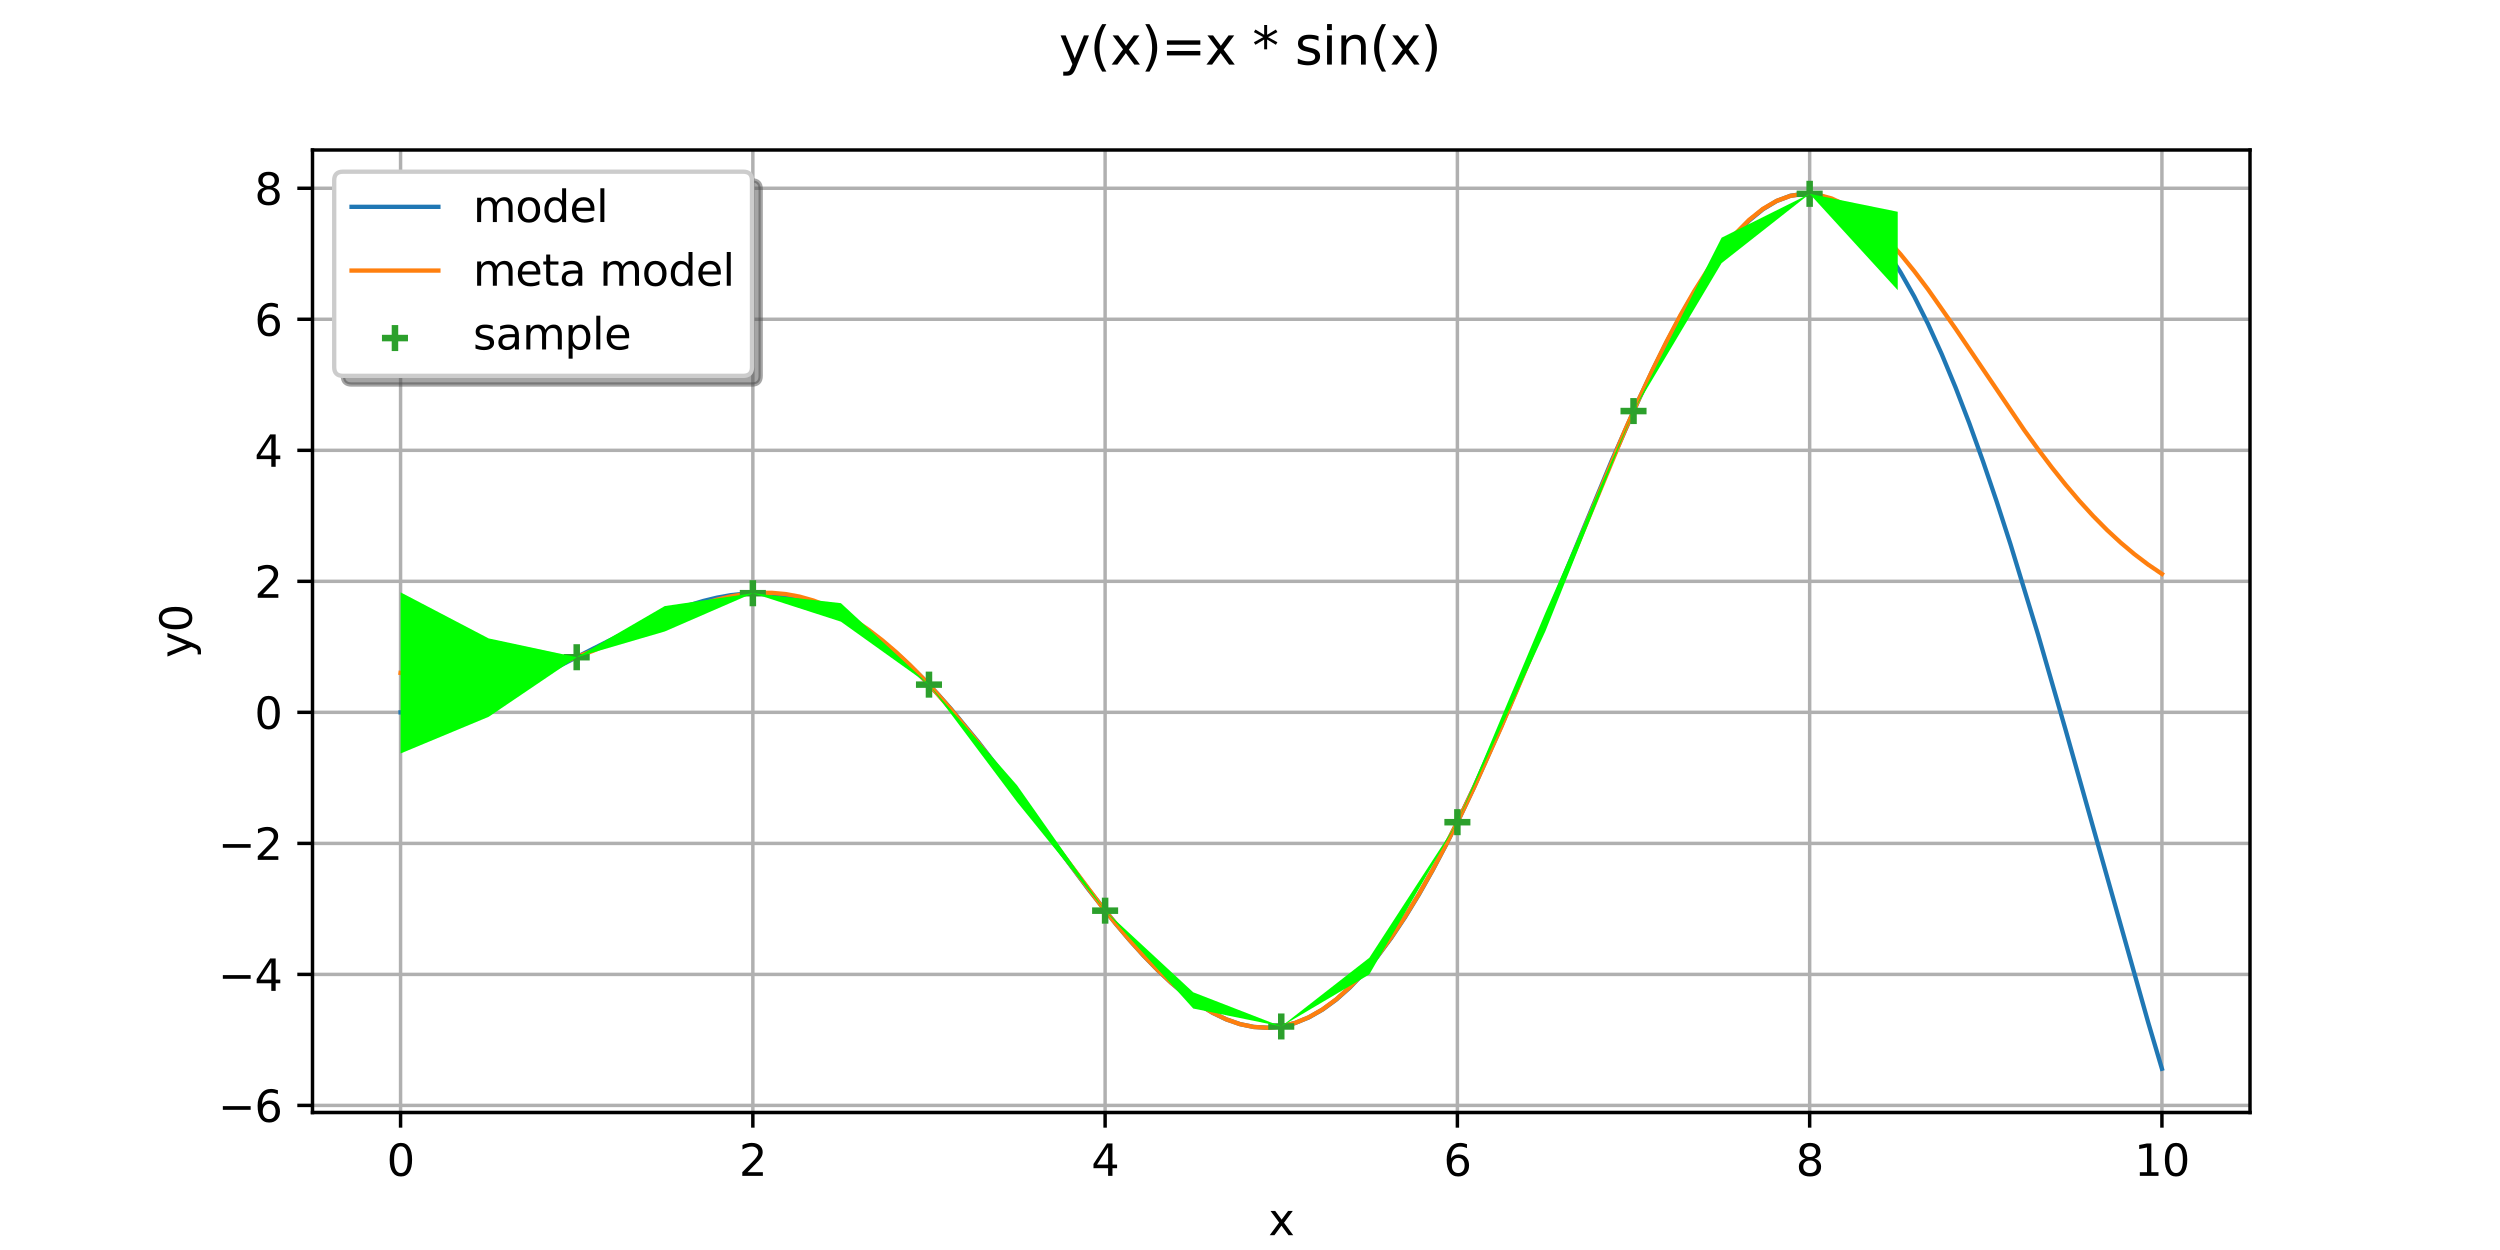 <?xml version="1.0" encoding="utf-8" standalone="no"?>
<!DOCTYPE svg PUBLIC "-//W3C//DTD SVG 1.1//EN"
  "http://www.w3.org/Graphics/SVG/1.1/DTD/svg11.dtd">
<svg xmlns:xlink="http://www.w3.org/1999/xlink" width="576pt" height="288pt" viewBox="0 0 576 288" xmlns="http://www.w3.org/2000/svg" version="1.1">
 <defs>
  <style type="text/css">*{stroke-linejoin: round; stroke-linecap: butt}</style>
 </defs>
 <g id="figure_1">
  <g id="patch_1">
   <path d="M 0 288 
L 576 288 
L 576 0 
L 0 0 
z
" style="fill: #ffffff"/>
  </g>
  <g id="axes_1">
   <g id="patch_2">
    <path d="M 72 256.32 
L 518.4 256.32 
L 518.4 34.56 
L 72 34.56 
z
" style="fill: #ffffff"/>
   </g>
   <g id="matplotlib.axis_1">
    <g id="xtick_1">
     <g id="line2d_1">
      <path d="M 92.291 256.32 
L 92.291 34.56 
" clip-path="url(#pe6cfb3594a)" style="fill: none; stroke: #b0b0b0; stroke-width: 0.8; stroke-linecap: square"/>
     </g>
     <g id="line2d_2">
      <defs>
       <path id="m7c35643147" d="M 0 0 
L 0 3.5 
" style="stroke: #000000; stroke-width: 0.8"/>
      </defs>
      <g>
       <use xlink:href="#m7c35643147" x="92.291" y="256.32" style="stroke: #000000; stroke-width: 0.8"/>
      </g>
     </g>
     <g id="text_1">
      <!-- 0 -->
      <g transform="translate(89.11 270.918) scale(0.1 -0.1)">
       <defs>
        <path id="DejaVuSans-30" d="M 2034 4250 
Q 1547 4250 1301 3770 
Q 1056 3291 1056 2328 
Q 1056 1369 1301 889 
Q 1547 409 2034 409 
Q 2525 409 2770 889 
Q 3016 1369 3016 2328 
Q 3016 3291 2770 3770 
Q 2525 4250 2034 4250 
z
M 2034 4750 
Q 2819 4750 3233 4129 
Q 3647 3509 3647 2328 
Q 3647 1150 3233 529 
Q 2819 -91 2034 -91 
Q 1250 -91 836 529 
Q 422 1150 422 2328 
Q 422 3509 836 4129 
Q 1250 4750 2034 4750 
z
" transform="scale(0.016)"/>
       </defs>
       <use xlink:href="#DejaVuSans-30"/>
      </g>
     </g>
    </g>
    <g id="xtick_2">
     <g id="line2d_3">
      <path d="M 173.455 256.32 
L 173.455 34.56 
" clip-path="url(#pe6cfb3594a)" style="fill: none; stroke: #b0b0b0; stroke-width: 0.8; stroke-linecap: square"/>
     </g>
     <g id="line2d_4">
      <g>
       <use xlink:href="#m7c35643147" x="173.455" y="256.32" style="stroke: #000000; stroke-width: 0.8"/>
      </g>
     </g>
     <g id="text_2">
      <!-- 2 -->
      <g transform="translate(170.273 270.918) scale(0.1 -0.1)">
       <defs>
        <path id="DejaVuSans-32" d="M 1228 531 
L 3431 531 
L 3431 0 
L 469 0 
L 469 531 
Q 828 903 1448 1529 
Q 2069 2156 2228 2338 
Q 2531 2678 2651 2914 
Q 2772 3150 2772 3378 
Q 2772 3750 2511 3984 
Q 2250 4219 1831 4219 
Q 1534 4219 1204 4116 
Q 875 4013 500 3803 
L 500 4441 
Q 881 4594 1212 4672 
Q 1544 4750 1819 4750 
Q 2544 4750 2975 4387 
Q 3406 4025 3406 3419 
Q 3406 3131 3298 2873 
Q 3191 2616 2906 2266 
Q 2828 2175 2409 1742 
Q 1991 1309 1228 531 
z
" transform="scale(0.016)"/>
       </defs>
       <use xlink:href="#DejaVuSans-32"/>
      </g>
     </g>
    </g>
    <g id="xtick_3">
     <g id="line2d_5">
      <path d="M 254.618 256.32 
L 254.618 34.56 
" clip-path="url(#pe6cfb3594a)" style="fill: none; stroke: #b0b0b0; stroke-width: 0.8; stroke-linecap: square"/>
     </g>
     <g id="line2d_6">
      <g>
       <use xlink:href="#m7c35643147" x="254.618" y="256.32" style="stroke: #000000; stroke-width: 0.8"/>
      </g>
     </g>
     <g id="text_3">
      <!-- 4 -->
      <g transform="translate(251.437 270.918) scale(0.1 -0.1)">
       <defs>
        <path id="DejaVuSans-34" d="M 2419 4116 
L 825 1625 
L 2419 1625 
L 2419 4116 
z
M 2253 4666 
L 3047 4666 
L 3047 1625 
L 3713 1625 
L 3713 1100 
L 3047 1100 
L 3047 0 
L 2419 0 
L 2419 1100 
L 313 1100 
L 313 1709 
L 2253 4666 
z
" transform="scale(0.016)"/>
       </defs>
       <use xlink:href="#DejaVuSans-34"/>
      </g>
     </g>
    </g>
    <g id="xtick_4">
     <g id="line2d_7">
      <path d="M 335.782 256.32 
L 335.782 34.56 
" clip-path="url(#pe6cfb3594a)" style="fill: none; stroke: #b0b0b0; stroke-width: 0.8; stroke-linecap: square"/>
     </g>
     <g id="line2d_8">
      <g>
       <use xlink:href="#m7c35643147" x="335.782" y="256.32" style="stroke: #000000; stroke-width: 0.8"/>
      </g>
     </g>
     <g id="text_4">
      <!-- 6 -->
      <g transform="translate(332.601 270.918) scale(0.1 -0.1)">
       <defs>
        <path id="DejaVuSans-36" d="M 2113 2584 
Q 1688 2584 1439 2293 
Q 1191 2003 1191 1497 
Q 1191 994 1439 701 
Q 1688 409 2113 409 
Q 2538 409 2786 701 
Q 3034 994 3034 1497 
Q 3034 2003 2786 2293 
Q 2538 2584 2113 2584 
z
M 3366 4563 
L 3366 3988 
Q 3128 4100 2886 4159 
Q 2644 4219 2406 4219 
Q 1781 4219 1451 3797 
Q 1122 3375 1075 2522 
Q 1259 2794 1537 2939 
Q 1816 3084 2150 3084 
Q 2853 3084 3261 2657 
Q 3669 2231 3669 1497 
Q 3669 778 3244 343 
Q 2819 -91 2113 -91 
Q 1303 -91 875 529 
Q 447 1150 447 2328 
Q 447 3434 972 4092 
Q 1497 4750 2381 4750 
Q 2619 4750 2861 4703 
Q 3103 4656 3366 4563 
z
" transform="scale(0.016)"/>
       </defs>
       <use xlink:href="#DejaVuSans-36"/>
      </g>
     </g>
    </g>
    <g id="xtick_5">
     <g id="line2d_9">
      <path d="M 416.945 256.32 
L 416.945 34.56 
" clip-path="url(#pe6cfb3594a)" style="fill: none; stroke: #b0b0b0; stroke-width: 0.8; stroke-linecap: square"/>
     </g>
     <g id="line2d_10">
      <g>
       <use xlink:href="#m7c35643147" x="416.945" y="256.32" style="stroke: #000000; stroke-width: 0.8"/>
      </g>
     </g>
     <g id="text_5">
      <!-- 8 -->
      <g transform="translate(413.764 270.918) scale(0.1 -0.1)">
       <defs>
        <path id="DejaVuSans-38" d="M 2034 2216 
Q 1584 2216 1326 1975 
Q 1069 1734 1069 1313 
Q 1069 891 1326 650 
Q 1584 409 2034 409 
Q 2484 409 2743 651 
Q 3003 894 3003 1313 
Q 3003 1734 2745 1975 
Q 2488 2216 2034 2216 
z
M 1403 2484 
Q 997 2584 770 2862 
Q 544 3141 544 3541 
Q 544 4100 942 4425 
Q 1341 4750 2034 4750 
Q 2731 4750 3128 4425 
Q 3525 4100 3525 3541 
Q 3525 3141 3298 2862 
Q 3072 2584 2669 2484 
Q 3125 2378 3379 2068 
Q 3634 1759 3634 1313 
Q 3634 634 3220 271 
Q 2806 -91 2034 -91 
Q 1263 -91 848 271 
Q 434 634 434 1313 
Q 434 1759 690 2068 
Q 947 2378 1403 2484 
z
M 1172 3481 
Q 1172 3119 1398 2916 
Q 1625 2713 2034 2713 
Q 2441 2713 2670 2916 
Q 2900 3119 2900 3481 
Q 2900 3844 2670 4047 
Q 2441 4250 2034 4250 
Q 1625 4250 1398 4047 
Q 1172 3844 1172 3481 
z
" transform="scale(0.016)"/>
       </defs>
       <use xlink:href="#DejaVuSans-38"/>
      </g>
     </g>
    </g>
    <g id="xtick_6">
     <g id="line2d_11">
      <path d="M 498.109 256.32 
L 498.109 34.56 
" clip-path="url(#pe6cfb3594a)" style="fill: none; stroke: #b0b0b0; stroke-width: 0.8; stroke-linecap: square"/>
     </g>
     <g id="line2d_12">
      <g>
       <use xlink:href="#m7c35643147" x="498.109" y="256.32" style="stroke: #000000; stroke-width: 0.8"/>
      </g>
     </g>
     <g id="text_6">
      <!-- 10 -->
      <g transform="translate(491.747 270.918) scale(0.1 -0.1)">
       <defs>
        <path id="DejaVuSans-31" d="M 794 531 
L 1825 531 
L 1825 4091 
L 703 3866 
L 703 4441 
L 1819 4666 
L 2450 4666 
L 2450 531 
L 3481 531 
L 3481 0 
L 794 0 
L 794 531 
z
" transform="scale(0.016)"/>
       </defs>
       <use xlink:href="#DejaVuSans-31"/>
       <use xlink:href="#DejaVuSans-30" transform="translate(63.623 0)"/>
      </g>
     </g>
    </g>
    <g id="text_7">
     <!-- x -->
     <g transform="translate(292.241 284.597) scale(0.1 -0.1)">
      <defs>
       <path id="DejaVuSans-78" d="M 3513 3500 
L 2247 1797 
L 3578 0 
L 2900 0 
L 1881 1375 
L 863 0 
L 184 0 
L 1544 1831 
L 300 3500 
L 978 3500 
L 1906 2253 
L 2834 3500 
L 3513 3500 
z
" transform="scale(0.016)"/>
      </defs>
      <use xlink:href="#DejaVuSans-78"/>
     </g>
    </g>
   </g>
   <g id="matplotlib.axis_2">
    <g id="ytick_1">
     <g id="line2d_13">
      <path d="M 72 254.689 
L 518.4 254.689 
" clip-path="url(#pe6cfb3594a)" style="fill: none; stroke: #b0b0b0; stroke-width: 0.8; stroke-linecap: square"/>
     </g>
     <g id="line2d_14">
      <defs>
       <path id="mb1a06ffac0" d="M 0 0 
L -3.5 0 
" style="stroke: #000000; stroke-width: 0.8"/>
      </defs>
      <g>
       <use xlink:href="#mb1a06ffac0" x="72" y="254.689" style="stroke: #000000; stroke-width: 0.8"/>
      </g>
     </g>
     <g id="text_8">
      <!-- −6 -->
      <g transform="translate(50.258 258.489) scale(0.1 -0.1)">
       <defs>
        <path id="DejaVuSans-2212" d="M 678 2272 
L 4684 2272 
L 4684 1741 
L 678 1741 
L 678 2272 
z
" transform="scale(0.016)"/>
       </defs>
       <use xlink:href="#DejaVuSans-2212"/>
       <use xlink:href="#DejaVuSans-36" transform="translate(83.789 0)"/>
      </g>
     </g>
    </g>
    <g id="ytick_2">
     <g id="line2d_15">
      <path d="M 72 224.502 
L 518.4 224.502 
" clip-path="url(#pe6cfb3594a)" style="fill: none; stroke: #b0b0b0; stroke-width: 0.8; stroke-linecap: square"/>
     </g>
     <g id="line2d_16">
      <g>
       <use xlink:href="#mb1a06ffac0" x="72" y="224.502" style="stroke: #000000; stroke-width: 0.8"/>
      </g>
     </g>
     <g id="text_9">
      <!-- −4 -->
      <g transform="translate(50.258 228.301) scale(0.1 -0.1)">
       <use xlink:href="#DejaVuSans-2212"/>
       <use xlink:href="#DejaVuSans-34" transform="translate(83.789 0)"/>
      </g>
     </g>
    </g>
    <g id="ytick_3">
     <g id="line2d_17">
      <path d="M 72 194.314 
L 518.4 194.314 
" clip-path="url(#pe6cfb3594a)" style="fill: none; stroke: #b0b0b0; stroke-width: 0.8; stroke-linecap: square"/>
     </g>
     <g id="line2d_18">
      <g>
       <use xlink:href="#mb1a06ffac0" x="72" y="194.314" style="stroke: #000000; stroke-width: 0.8"/>
      </g>
     </g>
     <g id="text_10">
      <!-- −2 -->
      <g transform="translate(50.258 198.114) scale(0.1 -0.1)">
       <use xlink:href="#DejaVuSans-2212"/>
       <use xlink:href="#DejaVuSans-32" transform="translate(83.789 0)"/>
      </g>
     </g>
    </g>
    <g id="ytick_4">
     <g id="line2d_19">
      <path d="M 72 164.127 
L 518.4 164.127 
" clip-path="url(#pe6cfb3594a)" style="fill: none; stroke: #b0b0b0; stroke-width: 0.8; stroke-linecap: square"/>
     </g>
     <g id="line2d_20">
      <g>
       <use xlink:href="#mb1a06ffac0" x="72" y="164.127" style="stroke: #000000; stroke-width: 0.8"/>
      </g>
     </g>
     <g id="text_11">
      <!-- 0 -->
      <g transform="translate(58.638 167.926) scale(0.1 -0.1)">
       <use xlink:href="#DejaVuSans-30"/>
      </g>
     </g>
    </g>
    <g id="ytick_5">
     <g id="line2d_21">
      <path d="M 72 133.939 
L 518.4 133.939 
" clip-path="url(#pe6cfb3594a)" style="fill: none; stroke: #b0b0b0; stroke-width: 0.8; stroke-linecap: square"/>
     </g>
     <g id="line2d_22">
      <g>
       <use xlink:href="#mb1a06ffac0" x="72" y="133.939" style="stroke: #000000; stroke-width: 0.8"/>
      </g>
     </g>
     <g id="text_12">
      <!-- 2 -->
      <g transform="translate(58.638 137.739) scale(0.1 -0.1)">
       <use xlink:href="#DejaVuSans-32"/>
      </g>
     </g>
    </g>
    <g id="ytick_6">
     <g id="line2d_23">
      <path d="M 72 103.752 
L 518.4 103.752 
" clip-path="url(#pe6cfb3594a)" style="fill: none; stroke: #b0b0b0; stroke-width: 0.8; stroke-linecap: square"/>
     </g>
     <g id="line2d_24">
      <g>
       <use xlink:href="#mb1a06ffac0" x="72" y="103.752" style="stroke: #000000; stroke-width: 0.8"/>
      </g>
     </g>
     <g id="text_13">
      <!-- 4 -->
      <g transform="translate(58.638 107.551) scale(0.1 -0.1)">
       <use xlink:href="#DejaVuSans-34"/>
      </g>
     </g>
    </g>
    <g id="ytick_7">
     <g id="line2d_25">
      <path d="M 72 73.565 
L 518.4 73.565 
" clip-path="url(#pe6cfb3594a)" style="fill: none; stroke: #b0b0b0; stroke-width: 0.8; stroke-linecap: square"/>
     </g>
     <g id="line2d_26">
      <g>
       <use xlink:href="#mb1a06ffac0" x="72" y="73.565" style="stroke: #000000; stroke-width: 0.8"/>
      </g>
     </g>
     <g id="text_14">
      <!-- 6 -->
      <g transform="translate(58.638 77.364) scale(0.1 -0.1)">
       <use xlink:href="#DejaVuSans-36"/>
      </g>
     </g>
    </g>
    <g id="ytick_8">
     <g id="line2d_27">
      <path d="M 72 43.377 
L 518.4 43.377 
" clip-path="url(#pe6cfb3594a)" style="fill: none; stroke: #b0b0b0; stroke-width: 0.8; stroke-linecap: square"/>
     </g>
     <g id="line2d_28">
      <g>
       <use xlink:href="#mb1a06ffac0" x="72" y="43.377" style="stroke: #000000; stroke-width: 0.8"/>
      </g>
     </g>
     <g id="text_15">
      <!-- 8 -->
      <g transform="translate(58.638 47.176) scale(0.1 -0.1)">
       <use xlink:href="#DejaVuSans-38"/>
      </g>
     </g>
    </g>
    <g id="text_16">
     <!-- y0 -->
     <g transform="translate(44.178 151.581) rotate(-90) scale(0.1 -0.1)">
      <defs>
       <path id="DejaVuSans-79" d="M 2059 -325 
Q 1816 -950 1584 -1140 
Q 1353 -1331 966 -1331 
L 506 -1331 
L 506 -850 
L 844 -850 
Q 1081 -850 1212 -737 
Q 1344 -625 1503 -206 
L 1606 56 
L 191 3500 
L 800 3500 
L 1894 763 
L 2988 3500 
L 3597 3500 
L 2059 -325 
z
" transform="scale(0.016)"/>
      </defs>
      <use xlink:href="#DejaVuSans-79"/>
      <use xlink:href="#DejaVuSans-30" transform="translate(59.18 0)"/>
     </g>
    </g>
   </g>
   <g id="line2d_29">
    <path d="M 92.291 164.127 
L 95.461 164.035 
L 98.632 163.76 
L 101.802 163.305 
L 104.973 162.677 
L 108.143 161.882 
L 111.314 160.931 
L 114.484 159.834 
L 120.825 157.265 
L 127.166 154.302 
L 136.677 149.461 
L 146.189 144.668 
L 152.53 141.806 
L 155.7 140.544 
L 158.87 139.424 
L 162.041 138.468 
L 165.211 137.696 
L 168.382 137.126 
L 171.552 136.775 
L 174.723 136.661 
L 177.893 136.796 
L 181.064 137.192 
L 184.234 137.858 
L 187.405 138.803 
L 190.575 140.031 
L 193.745 141.544 
L 196.916 143.342 
L 200.086 145.423 
L 203.257 147.781 
L 206.427 150.407 
L 209.598 153.292 
L 212.768 156.42 
L 215.939 159.777 
L 219.109 163.344 
L 225.45 171.021 
L 231.791 179.257 
L 241.302 192.158 
L 250.814 204.944 
L 257.155 212.946 
L 260.325 216.684 
L 263.495 220.202 
L 266.666 223.464 
L 269.836 226.439 
L 273.007 229.095 
L 276.177 231.401 
L 279.348 233.331 
L 282.518 234.857 
L 285.689 235.956 
L 288.859 236.607 
L 292.03 236.792 
L 295.2 236.496 
L 298.37 235.705 
L 301.541 234.413 
L 304.711 232.612 
L 307.882 230.302 
L 311.052 227.484 
L 314.223 224.164 
L 317.393 220.352 
L 320.564 216.06 
L 323.734 211.306 
L 326.905 206.11 
L 330.075 200.497 
L 333.245 194.494 
L 336.416 188.132 
L 339.586 181.447 
L 345.927 167.257 
L 352.268 152.257 
L 371.291 106.237 
L 377.632 91.937 
L 380.802 85.218 
L 383.973 78.857 
L 387.143 72.901 
L 390.314 67.4 
L 393.484 62.4 
L 396.655 57.943 
L 399.825 54.069 
L 402.995 50.817 
L 406.166 48.22 
L 409.336 46.309 
L 412.507 45.108 
L 415.677 44.64 
L 418.848 44.922 
L 422.018 45.967 
L 425.189 47.781 
L 428.359 50.369 
L 431.53 53.727 
L 434.7 57.847 
L 437.87 62.717 
L 441.041 68.319 
L 444.211 74.629 
L 447.382 81.62 
L 450.552 89.257 
L 453.723 97.504 
L 456.893 106.317 
L 460.064 115.649 
L 463.234 125.449 
L 469.575 146.228 
L 475.916 168.171 
L 494.939 235.543 
L 498.109 246.24 
L 498.109 246.24 
" clip-path="url(#pe6cfb3594a)" style="fill: none; stroke: #1f77b4; stroke-linecap: square"/>
   </g>
   <g id="line2d_30">
    <path d="M 92.291 155.037 
L 98.632 155.859 
L 101.802 156.13 
L 104.973 156.287 
L 108.143 156.317 
L 111.314 156.208 
L 114.484 155.95 
L 117.655 155.537 
L 120.825 154.967 
L 123.995 154.239 
L 127.166 153.359 
L 130.336 152.337 
L 136.677 149.924 
L 143.018 147.16 
L 155.7 141.487 
L 158.87 140.233 
L 162.041 139.112 
L 165.211 138.159 
L 168.382 137.404 
L 171.552 136.876 
L 174.723 136.598 
L 177.893 136.593 
L 181.064 136.878 
L 184.234 137.465 
L 187.405 138.362 
L 190.575 139.574 
L 193.745 141.101 
L 196.916 142.938 
L 200.086 145.077 
L 203.257 147.507 
L 206.427 150.214 
L 209.598 153.181 
L 212.768 156.39 
L 215.939 159.82 
L 219.109 163.448 
L 225.45 171.205 
L 231.791 179.459 
L 253.984 209.026 
L 257.155 212.926 
L 260.325 216.647 
L 263.495 220.155 
L 266.666 223.414 
L 269.836 226.392 
L 273.007 229.056 
L 276.177 231.374 
L 279.348 233.315 
L 282.518 234.853 
L 285.689 235.96 
L 288.859 236.615 
L 292.03 236.799 
L 295.2 236.496 
L 298.37 235.693 
L 301.541 234.384 
L 304.711 232.564 
L 307.882 230.233 
L 311.052 227.395 
L 314.223 224.059 
L 317.393 220.237 
L 320.564 215.942 
L 323.734 211.195 
L 326.905 206.015 
L 330.075 200.428 
L 333.245 194.46 
L 336.416 188.141 
L 339.586 181.503 
L 345.927 167.41 
L 352.268 152.485 
L 374.461 99.004 
L 377.632 91.907 
L 380.802 85.117 
L 383.973 78.69 
L 387.143 72.682 
L 390.314 67.148 
L 393.484 62.136 
L 396.655 57.693 
L 399.825 53.857 
L 402.995 50.662 
L 406.166 48.132 
L 409.336 46.285 
L 412.507 45.128 
L 415.677 44.659 
L 418.848 44.867 
L 422.018 45.731 
L 425.189 47.222 
L 428.359 49.3 
L 431.53 51.919 
L 434.7 55.026 
L 437.87 58.562 
L 441.041 62.466 
L 444.211 66.67 
L 450.552 75.718 
L 466.405 99.126 
L 469.575 103.514 
L 472.745 107.708 
L 475.916 111.68 
L 479.086 115.409 
L 482.257 118.88 
L 485.427 122.084 
L 488.598 125.018 
L 491.768 127.684 
L 494.939 130.087 
L 498.109 132.236 
L 498.109 132.236 
" clip-path="url(#pe6cfb3594a)" style="fill: none; stroke: #ff7f0e; stroke-linecap: square"/>
   </g>
   <g id="PathCollection_1">
    <defs>
     <path id="m114851c54a" d="M -3 0 
L 3 0 
M 0 3 
L 0 -3 
" style="stroke: #2ca02c; stroke-width: 1.5"/>
    </defs>
    <g clip-path="url(#pe6cfb3594a)">
     <use xlink:href="#m114851c54a" x="132.873" y="151.426" style="fill: #2ca02c; stroke: #2ca02c; stroke-width: 1.5"/>
     <use xlink:href="#m114851c54a" x="173.455" y="136.678" style="fill: #2ca02c; stroke: #2ca02c; stroke-width: 1.5"/>
     <use xlink:href="#m114851c54a" x="214.036" y="157.737" style="fill: #2ca02c; stroke: #2ca02c; stroke-width: 1.5"/>
     <use xlink:href="#m114851c54a" x="254.618" y="209.819" style="fill: #2ca02c; stroke: #2ca02c; stroke-width: 1.5"/>
     <use xlink:href="#m114851c54a" x="295.2" y="236.496" style="fill: #2ca02c; stroke: #2ca02c; stroke-width: 1.5"/>
     <use xlink:href="#m114851c54a" x="335.782" y="189.431" style="fill: #2ca02c; stroke: #2ca02c; stroke-width: 1.5"/>
     <use xlink:href="#m114851c54a" x="376.364" y="94.712" style="fill: #2ca02c; stroke: #2ca02c; stroke-width: 1.5"/>
     <use xlink:href="#m114851c54a" x="416.945" y="44.662" style="fill: #2ca02c; stroke: #2ca02c; stroke-width: 1.5"/>
    </g>
   </g>
   <g id="patch_3">
    <path d="M 72 256.32 
L 72 34.56 
" style="fill: none; stroke: #000000; stroke-width: 0.8; stroke-linejoin: miter; stroke-linecap: square"/>
   </g>
   <g id="patch_4">
    <path d="M 518.4 256.32 
L 518.4 34.56 
" style="fill: none; stroke: #000000; stroke-width: 0.8; stroke-linejoin: miter; stroke-linecap: square"/>
   </g>
   <g id="patch_5">
    <path d="M 72 256.32 
L 518.4 256.32 
" style="fill: none; stroke: #000000; stroke-width: 0.8; stroke-linejoin: miter; stroke-linecap: square"/>
   </g>
   <g id="patch_6">
    <path d="M 72 34.56 
L 518.4 34.56 
" style="fill: none; stroke: #000000; stroke-width: 0.8; stroke-linejoin: miter; stroke-linecap: square"/>
   </g>
   <g id="patch_7">
    <path d="M 92.291 173.603 
L 112.582 165.156 
L 132.873 151.426 
L 153.164 145.492 
L 173.455 136.678 
L 193.745 143.231 
L 214.036 157.737 
L 234.327 184.771 
L 254.618 209.819 
L 274.909 232.361 
L 295.2 236.496 
L 315.491 224.506 
L 335.782 189.431 
L 356.073 145.402 
L 376.364 94.712 
L 396.655 60.62 
L 416.945 44.662 
L 437.236 66.856 
L 437.236 48.791 
L 416.945 44.662 
L 396.655 54.766 
L 376.364 94.712 
L 356.073 141.143 
L 335.782 189.431 
L 315.491 220.67 
L 295.2 236.496 
L 274.909 228.619 
L 254.618 209.819 
L 234.327 180.934 
L 214.036 157.737 
L 193.745 138.971 
L 173.455 136.678 
L 153.164 139.637 
L 132.873 151.426 
L 112.582 147.09 
L 92.291 136.472 
z
" clip-path="url(#pe6cfb3594a)" style="fill: #00ff00"/>
   </g>
   <g id="legend_1">
    <g id="patch_8">
     <path d="M 81 88.594 
L 173.259 88.594 
Q 175.259 88.594 175.259 86.594 
L 175.259 43.56 
Q 175.259 41.56 173.259 41.56 
L 81 41.56 
Q 79 41.56 79 43.56 
L 79 86.594 
Q 79 88.594 81 88.594 
z
" style="fill: #4d4d4d; opacity: 0.5; stroke: #4d4d4d; stroke-linejoin: miter"/>
    </g>
    <g id="patch_9">
     <path d="M 79 86.594 
L 171.259 86.594 
Q 173.259 86.594 173.259 84.594 
L 173.259 41.56 
Q 173.259 39.56 171.259 39.56 
L 79 39.56 
Q 77 39.56 77 41.56 
L 77 84.594 
Q 77 86.594 79 86.594 
z
" style="fill: #ffffff; stroke: #cccccc; stroke-linejoin: miter"/>
    </g>
    <g id="line2d_31">
     <path d="M 81 47.658 
L 91 47.658 
L 101 47.658 
" style="fill: none; stroke: #1f77b4; stroke-linecap: square"/>
    </g>
    <g id="text_17">
     <!-- model -->
     <g transform="translate(109 51.158) scale(0.1 -0.1)">
      <defs>
       <path id="DejaVuSans-6d" d="M 3328 2828 
Q 3544 3216 3844 3400 
Q 4144 3584 4550 3584 
Q 5097 3584 5394 3201 
Q 5691 2819 5691 2113 
L 5691 0 
L 5113 0 
L 5113 2094 
Q 5113 2597 4934 2840 
Q 4756 3084 4391 3084 
Q 3944 3084 3684 2787 
Q 3425 2491 3425 1978 
L 3425 0 
L 2847 0 
L 2847 2094 
Q 2847 2600 2669 2842 
Q 2491 3084 2119 3084 
Q 1678 3084 1418 2786 
Q 1159 2488 1159 1978 
L 1159 0 
L 581 0 
L 581 3500 
L 1159 3500 
L 1159 2956 
Q 1356 3278 1631 3431 
Q 1906 3584 2284 3584 
Q 2666 3584 2933 3390 
Q 3200 3197 3328 2828 
z
" transform="scale(0.016)"/>
       <path id="DejaVuSans-6f" d="M 1959 3097 
Q 1497 3097 1228 2736 
Q 959 2375 959 1747 
Q 959 1119 1226 758 
Q 1494 397 1959 397 
Q 2419 397 2687 759 
Q 2956 1122 2956 1747 
Q 2956 2369 2687 2733 
Q 2419 3097 1959 3097 
z
M 1959 3584 
Q 2709 3584 3137 3096 
Q 3566 2609 3566 1747 
Q 3566 888 3137 398 
Q 2709 -91 1959 -91 
Q 1206 -91 779 398 
Q 353 888 353 1747 
Q 353 2609 779 3096 
Q 1206 3584 1959 3584 
z
" transform="scale(0.016)"/>
       <path id="DejaVuSans-64" d="M 2906 2969 
L 2906 4863 
L 3481 4863 
L 3481 0 
L 2906 0 
L 2906 525 
Q 2725 213 2448 61 
Q 2172 -91 1784 -91 
Q 1150 -91 751 415 
Q 353 922 353 1747 
Q 353 2572 751 3078 
Q 1150 3584 1784 3584 
Q 2172 3584 2448 3432 
Q 2725 3281 2906 2969 
z
M 947 1747 
Q 947 1113 1208 752 
Q 1469 391 1925 391 
Q 2381 391 2643 752 
Q 2906 1113 2906 1747 
Q 2906 2381 2643 2742 
Q 2381 3103 1925 3103 
Q 1469 3103 1208 2742 
Q 947 2381 947 1747 
z
" transform="scale(0.016)"/>
       <path id="DejaVuSans-65" d="M 3597 1894 
L 3597 1613 
L 953 1613 
Q 991 1019 1311 708 
Q 1631 397 2203 397 
Q 2534 397 2845 478 
Q 3156 559 3463 722 
L 3463 178 
Q 3153 47 2828 -22 
Q 2503 -91 2169 -91 
Q 1331 -91 842 396 
Q 353 884 353 1716 
Q 353 2575 817 3079 
Q 1281 3584 2069 3584 
Q 2775 3584 3186 3129 
Q 3597 2675 3597 1894 
z
M 3022 2063 
Q 3016 2534 2758 2815 
Q 2500 3097 2075 3097 
Q 1594 3097 1305 2825 
Q 1016 2553 972 2059 
L 3022 2063 
z
" transform="scale(0.016)"/>
       <path id="DejaVuSans-6c" d="M 603 4863 
L 1178 4863 
L 1178 0 
L 603 0 
L 603 4863 
z
" transform="scale(0.016)"/>
      </defs>
      <use xlink:href="#DejaVuSans-6d"/>
      <use xlink:href="#DejaVuSans-6f" transform="translate(97.412 0)"/>
      <use xlink:href="#DejaVuSans-64" transform="translate(158.594 0)"/>
      <use xlink:href="#DejaVuSans-65" transform="translate(222.07 0)"/>
      <use xlink:href="#DejaVuSans-6c" transform="translate(283.594 0)"/>
     </g>
    </g>
    <g id="line2d_32">
     <path d="M 81 62.337 
L 91 62.337 
L 101 62.337 
" style="fill: none; stroke: #ff7f0e; stroke-linecap: square"/>
    </g>
    <g id="text_18">
     <!-- meta model -->
     <g transform="translate(109 65.837) scale(0.1 -0.1)">
      <defs>
       <path id="DejaVuSans-74" d="M 1172 4494 
L 1172 3500 
L 2356 3500 
L 2356 3053 
L 1172 3053 
L 1172 1153 
Q 1172 725 1289 603 
Q 1406 481 1766 481 
L 2356 481 
L 2356 0 
L 1766 0 
Q 1100 0 847 248 
Q 594 497 594 1153 
L 594 3053 
L 172 3053 
L 172 3500 
L 594 3500 
L 594 4494 
L 1172 4494 
z
" transform="scale(0.016)"/>
       <path id="DejaVuSans-61" d="M 2194 1759 
Q 1497 1759 1228 1600 
Q 959 1441 959 1056 
Q 959 750 1161 570 
Q 1363 391 1709 391 
Q 2188 391 2477 730 
Q 2766 1069 2766 1631 
L 2766 1759 
L 2194 1759 
z
M 3341 1997 
L 3341 0 
L 2766 0 
L 2766 531 
Q 2569 213 2275 61 
Q 1981 -91 1556 -91 
Q 1019 -91 701 211 
Q 384 513 384 1019 
Q 384 1609 779 1909 
Q 1175 2209 1959 2209 
L 2766 2209 
L 2766 2266 
Q 2766 2663 2505 2880 
Q 2244 3097 1772 3097 
Q 1472 3097 1187 3025 
Q 903 2953 641 2809 
L 641 3341 
Q 956 3463 1253 3523 
Q 1550 3584 1831 3584 
Q 2591 3584 2966 3190 
Q 3341 2797 3341 1997 
z
" transform="scale(0.016)"/>
       <path id="DejaVuSans-20" transform="scale(0.016)"/>
      </defs>
      <use xlink:href="#DejaVuSans-6d"/>
      <use xlink:href="#DejaVuSans-65" transform="translate(97.412 0)"/>
      <use xlink:href="#DejaVuSans-74" transform="translate(158.936 0)"/>
      <use xlink:href="#DejaVuSans-61" transform="translate(198.145 0)"/>
      <use xlink:href="#DejaVuSans-20" transform="translate(259.424 0)"/>
      <use xlink:href="#DejaVuSans-6d" transform="translate(291.211 0)"/>
      <use xlink:href="#DejaVuSans-6f" transform="translate(388.623 0)"/>
      <use xlink:href="#DejaVuSans-64" transform="translate(449.805 0)"/>
      <use xlink:href="#DejaVuSans-65" transform="translate(513.281 0)"/>
      <use xlink:href="#DejaVuSans-6c" transform="translate(574.805 0)"/>
     </g>
    </g>
    <g id="PathCollection_2">
     <g>
      <use xlink:href="#m114851c54a" x="91" y="77.89" style="fill: #2ca02c; stroke: #2ca02c; stroke-width: 1.5"/>
     </g>
    </g>
    <g id="text_19">
     <!-- sample -->
     <g transform="translate(109 80.515) scale(0.1 -0.1)">
      <defs>
       <path id="DejaVuSans-73" d="M 2834 3397 
L 2834 2853 
Q 2591 2978 2328 3040 
Q 2066 3103 1784 3103 
Q 1356 3103 1142 2972 
Q 928 2841 928 2578 
Q 928 2378 1081 2264 
Q 1234 2150 1697 2047 
L 1894 2003 
Q 2506 1872 2764 1633 
Q 3022 1394 3022 966 
Q 3022 478 2636 193 
Q 2250 -91 1575 -91 
Q 1294 -91 989 -36 
Q 684 19 347 128 
L 347 722 
Q 666 556 975 473 
Q 1284 391 1588 391 
Q 1994 391 2212 530 
Q 2431 669 2431 922 
Q 2431 1156 2273 1281 
Q 2116 1406 1581 1522 
L 1381 1569 
Q 847 1681 609 1914 
Q 372 2147 372 2553 
Q 372 3047 722 3315 
Q 1072 3584 1716 3584 
Q 2034 3584 2315 3537 
Q 2597 3491 2834 3397 
z
" transform="scale(0.016)"/>
       <path id="DejaVuSans-70" d="M 1159 525 
L 1159 -1331 
L 581 -1331 
L 581 3500 
L 1159 3500 
L 1159 2969 
Q 1341 3281 1617 3432 
Q 1894 3584 2278 3584 
Q 2916 3584 3314 3078 
Q 3713 2572 3713 1747 
Q 3713 922 3314 415 
Q 2916 -91 2278 -91 
Q 1894 -91 1617 61 
Q 1341 213 1159 525 
z
M 3116 1747 
Q 3116 2381 2855 2742 
Q 2594 3103 2138 3103 
Q 1681 3103 1420 2742 
Q 1159 2381 1159 1747 
Q 1159 1113 1420 752 
Q 1681 391 2138 391 
Q 2594 391 2855 752 
Q 3116 1113 3116 1747 
z
" transform="scale(0.016)"/>
      </defs>
      <use xlink:href="#DejaVuSans-73"/>
      <use xlink:href="#DejaVuSans-61" transform="translate(52.1 0)"/>
      <use xlink:href="#DejaVuSans-6d" transform="translate(113.379 0)"/>
      <use xlink:href="#DejaVuSans-70" transform="translate(210.791 0)"/>
      <use xlink:href="#DejaVuSans-6c" transform="translate(274.268 0)"/>
      <use xlink:href="#DejaVuSans-65" transform="translate(302.051 0)"/>
     </g>
    </g>
   </g>
  </g>
  <g id="text_20">
   <!-- y(x)=x * sin(x) -->
   <g transform="translate(243.995 14.878) scale(0.12 -0.12)">
    <defs>
     <path id="DejaVuSans-28" d="M 1984 4856 
Q 1566 4138 1362 3434 
Q 1159 2731 1159 2009 
Q 1159 1288 1364 580 
Q 1569 -128 1984 -844 
L 1484 -844 
Q 1016 -109 783 600 
Q 550 1309 550 2009 
Q 550 2706 781 3412 
Q 1013 4119 1484 4856 
L 1984 4856 
z
" transform="scale(0.016)"/>
     <path id="DejaVuSans-29" d="M 513 4856 
L 1013 4856 
Q 1481 4119 1714 3412 
Q 1947 2706 1947 2009 
Q 1947 1309 1714 600 
Q 1481 -109 1013 -844 
L 513 -844 
Q 928 -128 1133 580 
Q 1338 1288 1338 2009 
Q 1338 2731 1133 3434 
Q 928 4138 513 4856 
z
" transform="scale(0.016)"/>
     <path id="DejaVuSans-3d" d="M 678 2906 
L 4684 2906 
L 4684 2381 
L 678 2381 
L 678 2906 
z
M 678 1631 
L 4684 1631 
L 4684 1100 
L 678 1100 
L 678 1631 
z
" transform="scale(0.016)"/>
     <path id="DejaVuSans-2a" d="M 3009 3897 
L 1888 3291 
L 3009 2681 
L 2828 2375 
L 1778 3009 
L 1778 1831 
L 1422 1831 
L 1422 3009 
L 372 2375 
L 191 2681 
L 1313 3291 
L 191 3897 
L 372 4206 
L 1422 3572 
L 1422 4750 
L 1778 4750 
L 1778 3572 
L 2828 4206 
L 3009 3897 
z
" transform="scale(0.016)"/>
     <path id="DejaVuSans-69" d="M 603 3500 
L 1178 3500 
L 1178 0 
L 603 0 
L 603 3500 
z
M 603 4863 
L 1178 4863 
L 1178 4134 
L 603 4134 
L 603 4863 
z
" transform="scale(0.016)"/>
     <path id="DejaVuSans-6e" d="M 3513 2113 
L 3513 0 
L 2938 0 
L 2938 2094 
Q 2938 2591 2744 2837 
Q 2550 3084 2163 3084 
Q 1697 3084 1428 2787 
Q 1159 2491 1159 1978 
L 1159 0 
L 581 0 
L 581 3500 
L 1159 3500 
L 1159 2956 
Q 1366 3272 1645 3428 
Q 1925 3584 2291 3584 
Q 2894 3584 3203 3211 
Q 3513 2838 3513 2113 
z
" transform="scale(0.016)"/>
    </defs>
    <use xlink:href="#DejaVuSans-79"/>
    <use xlink:href="#DejaVuSans-28" transform="translate(59.18 0)"/>
    <use xlink:href="#DejaVuSans-78" transform="translate(98.193 0)"/>
    <use xlink:href="#DejaVuSans-29" transform="translate(157.373 0)"/>
    <use xlink:href="#DejaVuSans-3d" transform="translate(196.387 0)"/>
    <use xlink:href="#DejaVuSans-78" transform="translate(280.176 0)"/>
    <use xlink:href="#DejaVuSans-20" transform="translate(339.355 0)"/>
    <use xlink:href="#DejaVuSans-2a" transform="translate(371.143 0)"/>
    <use xlink:href="#DejaVuSans-20" transform="translate(421.143 0)"/>
    <use xlink:href="#DejaVuSans-73" transform="translate(452.93 0)"/>
    <use xlink:href="#DejaVuSans-69" transform="translate(505.029 0)"/>
    <use xlink:href="#DejaVuSans-6e" transform="translate(532.812 0)"/>
    <use xlink:href="#DejaVuSans-28" transform="translate(596.191 0)"/>
    <use xlink:href="#DejaVuSans-78" transform="translate(635.205 0)"/>
    <use xlink:href="#DejaVuSans-29" transform="translate(694.385 0)"/>
   </g>
  </g>
 </g>
 <defs>
  <clipPath id="pe6cfb3594a">
   <rect x="72" y="34.56" width="446.4" height="221.76"/>
  </clipPath>
 </defs>
</svg>
